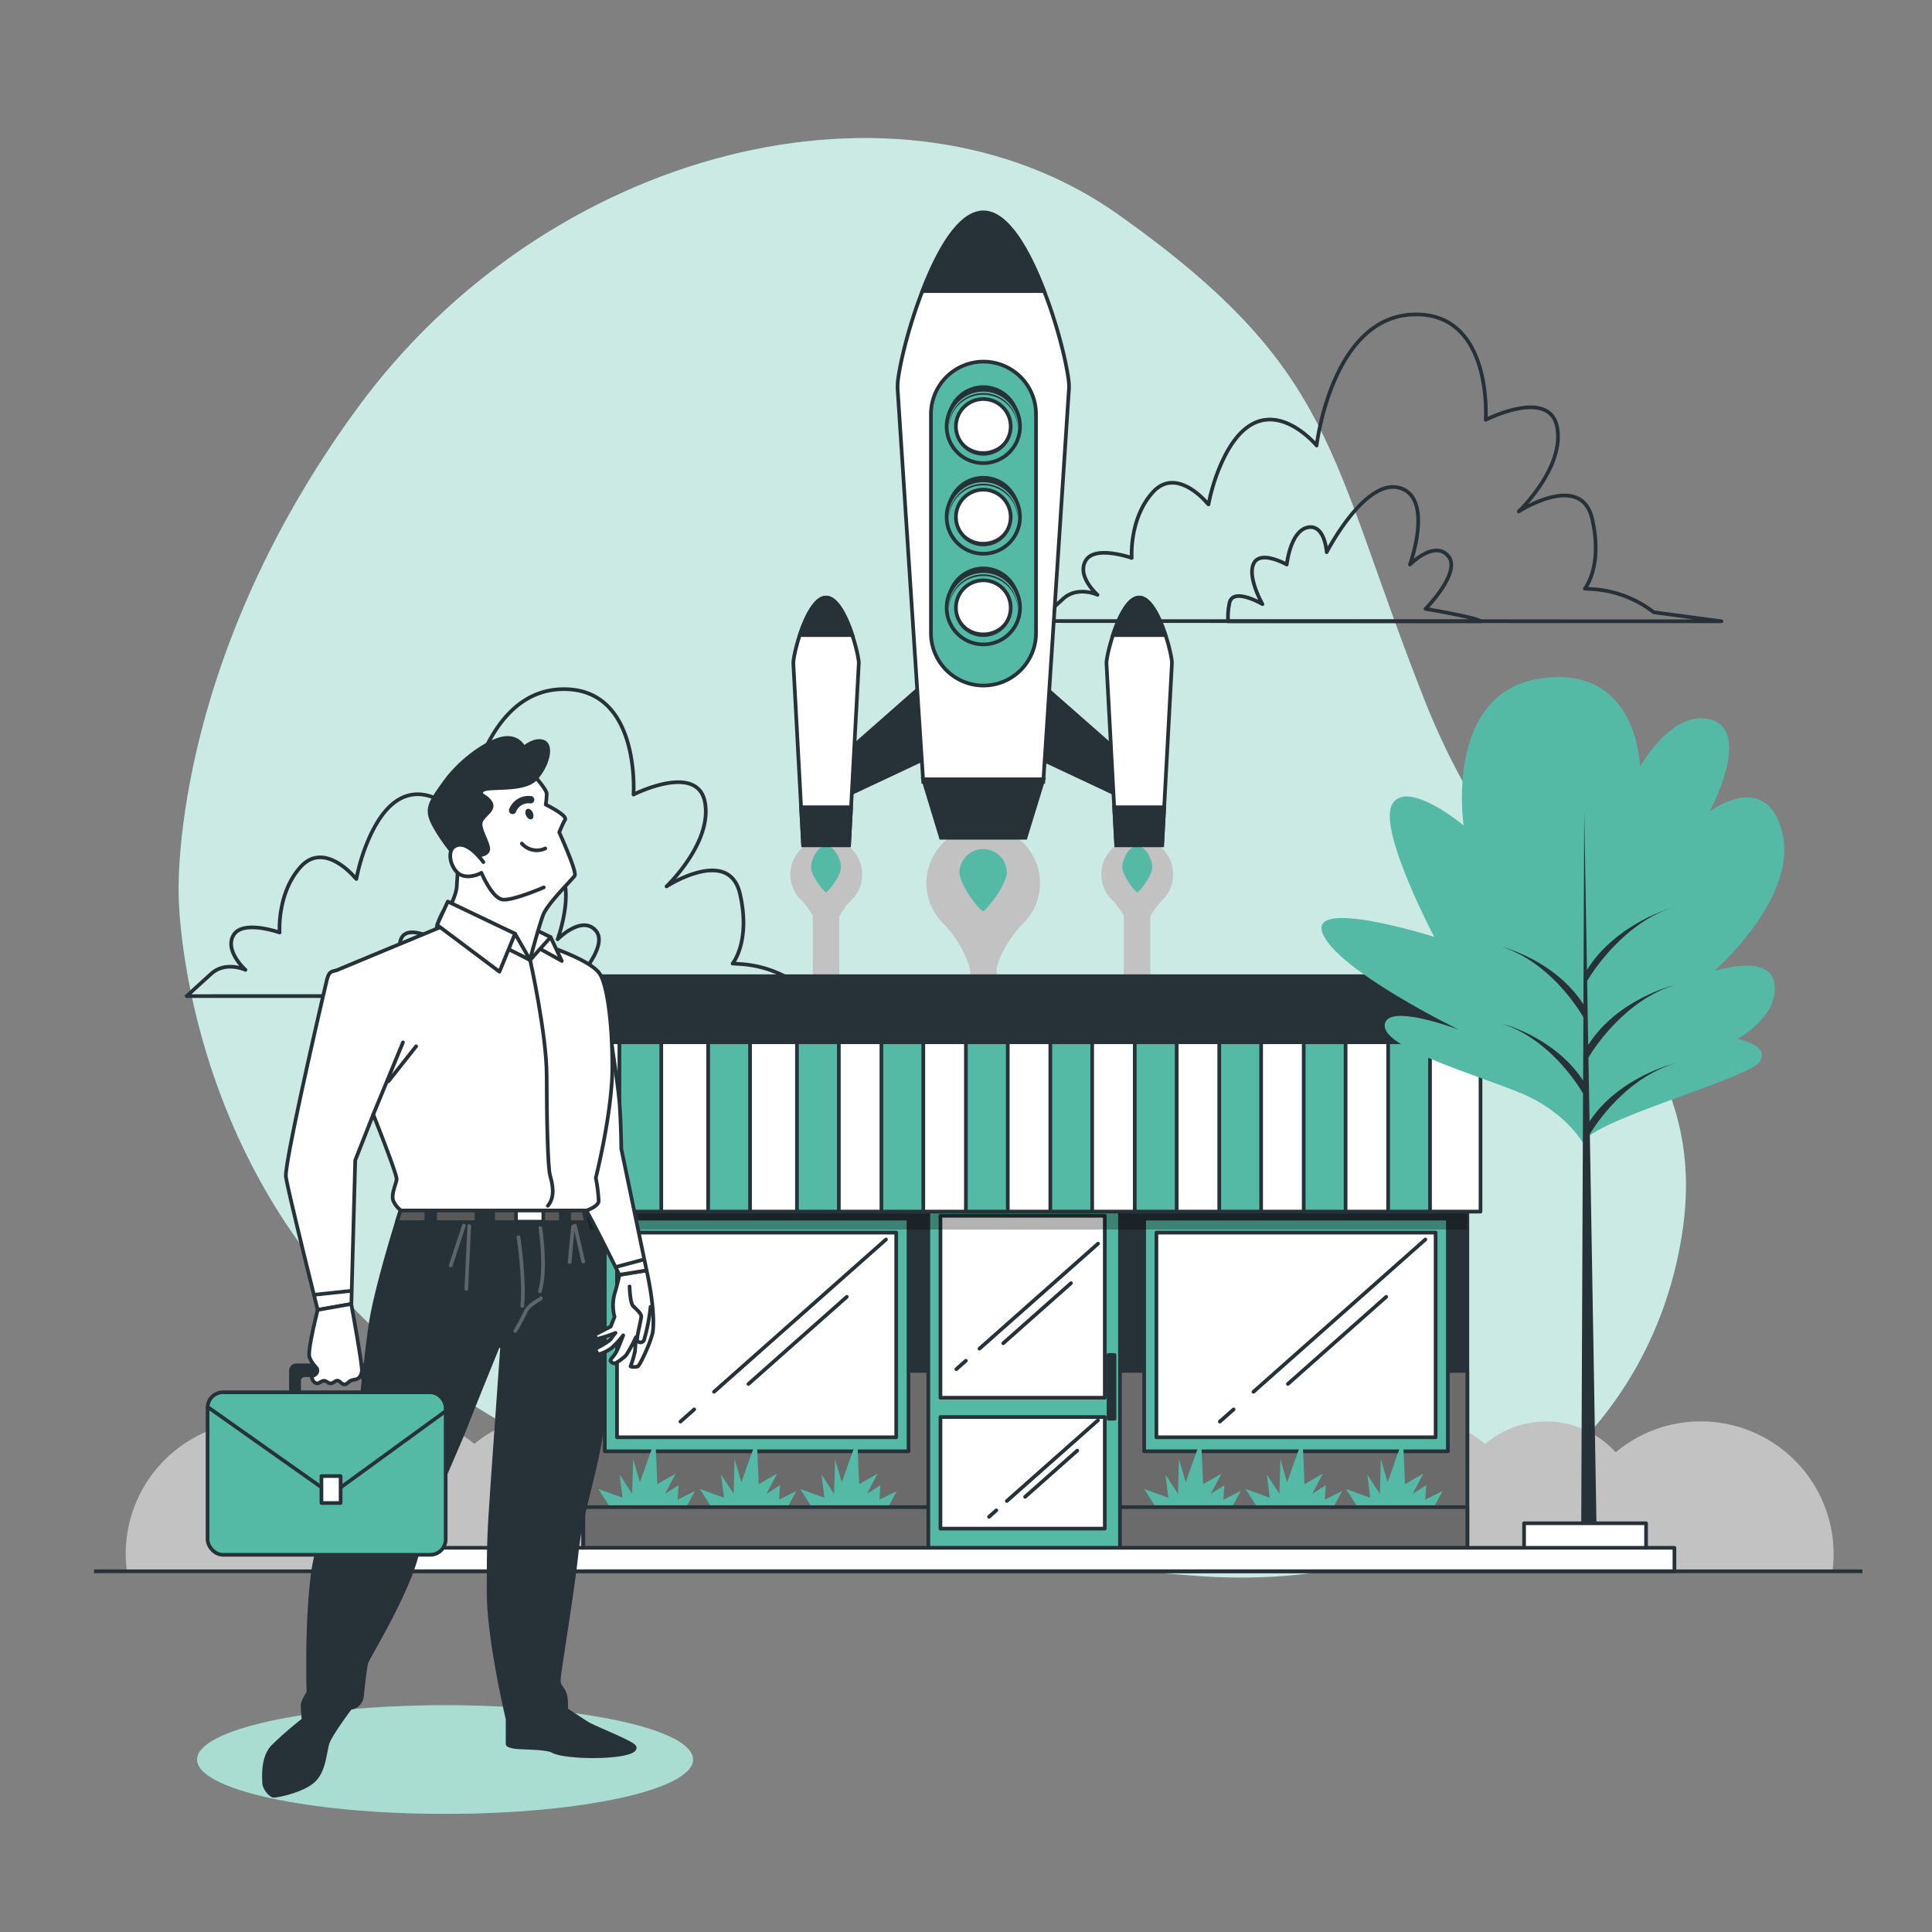 <svg xmlns="http://www.w3.org/2000/svg" viewBox="0 0 500 500"><rect x="0" y="0" width="500" height="500" fill="#808080" stroke="none"/><g id="freepik--background-simple--inject-112"><path d="M46.26,232s.38,70.53,57.86,118.28,138.79,52.17,204.57,57.48,117.39-31.4,126.53-87.8-40.77-73.63-66.36-138.29S346.26,95.9,289.51,55.6s-147.82-17.18-197,50S46.26,232,46.26,232Z" style="fill:#55BAA5"></path><path d="M46.26,232s.38,70.53,57.86,118.28,138.79,52.17,204.57,57.48,117.39-31.4,126.53-87.8-40.77-73.63-66.36-138.29S346.26,95.9,289.51,55.6s-147.82-17.18-197,50S46.26,232,46.26,232Z" style="fill:#fff;opacity:0.7"></path></g><g id="freepik--Clouds--inject-112"><path d="M383.28,160.79a12.88,12.88,0,0,0-2.67-.91c-5.39-1.29-11.69-2.3-11.69-2.3s9.45-9.55,5.85-13.71-9.88,2.24-9.88,2.24,6.29-17.29-2.69-19.85-18.86,16.65-18.86,16.65-.45-7.37-4.94-6.41-5.39,9.61-5.39,9.61-6.74-3.84-8.53-.32,2.24,10.56,2.24,10.56-7.63-4.48-8.53-.32a17.26,17.26,0,0,0-.36,4.76Z" style="fill:none;stroke:#263238;stroke-linecap:round;stroke-linejoin:round;stroke-width:0.951px"></path><path d="M445.5,160.79,428,158.46a28.93,28.93,0,0,0-15.85-6l-2-.13s4.75-5.7,1.9-18.06-19-1.9-19-1.9,11.85-11.26,9.95-21.72-18.5-2-18.5-2,1.94-28.2-19-27.25-24.76,33.9-24.76,33.9-14.73-17.91-24.72,4.76a48.74,48.74,0,0,0-3.26,10.48l-.42-.42s-7.83-9.54-14-2.72-5.45,17-5.45,17-9.54-3.4-11.92.69,3.06,8.85,3.06,8.85-5.11-2.38-8.86,1c-2.35,2.13-4.82,4.39-6.35,5.79Z" style="fill:none;stroke:#263238;stroke-linecap:round;stroke-linejoin:round;stroke-width:0.951px"></path><path d="M162.7,257.77a13.45,13.45,0,0,0-2.67-.92c-5.39-1.28-11.69-2.29-11.69-2.29s9.45-9.55,5.85-13.71-9.88,2.24-9.88,2.24,6.29-17.29-2.69-19.85-18.86,16.65-18.86,16.65-.45-7.37-4.94-6.41-5.39,9.61-5.39,9.61-6.74-3.84-8.53-.32,2.24,10.56,2.24,10.56-7.63-4.48-8.53-.32a17.26,17.26,0,0,0-.36,4.76Z" style="fill:none;stroke:#263238;stroke-linecap:round;stroke-linejoin:round;stroke-width:0.951px"></path><path d="M224.92,257.77l-17.47-2.33a28.93,28.93,0,0,0-15.85-5.95l-2-.13s4.75-5.7,1.9-18.06-19-1.9-19-1.9,11.85-11.26,9.95-21.72-18.5-2.05-18.5-2.05,1.94-28.21-19-27.25-24.76,33.9-24.76,33.9S105.48,194.37,95.49,217a48.74,48.74,0,0,0-3.26,10.48l-.42-.42s-7.83-9.54-14-2.72-5.45,17-5.45,17-9.54-3.4-11.93.68S63.53,251,63.53,251s-5.11-2.38-8.86,1c-2.35,2.13-4.82,4.39-6.35,5.79Z" style="fill:none;stroke:#263238;stroke-linecap:round;stroke-linejoin:round;stroke-width:0.951px"></path></g><g id="freepik--Rocket--inject-112"><path d="M440.15,367.85a34.25,34.25,0,0,0-22,8,24.3,24.3,0,0,0-33.81-2.14,28.71,28.71,0,0,0-43.61,7.8,11.54,11.54,0,0,0-17,10.18,11.94,11.94,0,0,0,.08,1.35,19.28,19.28,0,0,0-2.16-.12,18.68,18.68,0,0,0-12.14,4.46,15.84,15.84,0,0,0-10.33-3.82,14.72,14.72,0,0,0-1.49.08V237.24a19.65,19.65,0,0,1,2.81-4h0a9.3,9.3,0,1,0-12.36,0l0,0a19.74,19.74,0,0,1,2.7,3.79V395.93a16.52,16.52,0,0,0-3.41,2.82,22.5,22.5,0,0,0-26.06-1.95,22.4,22.4,0,0,0-3.44-1.69V250.54c1.52-6,6.3-11,6.3-11v0a14.7,14.7,0,1,0-19.55,0l0,.05s5,5.26,6.42,11.52V393.58c-.44,0-.89,0-1.35,0a22.39,22.39,0,0,0-14.39,5.21,15.85,15.85,0,0,0-18.15-3.86V237.24a19.65,19.65,0,0,1,2.81-4h0a9.3,9.3,0,1,0-12.36,0l0,0a19.74,19.74,0,0,1,2.7,3.79V395.33a18.69,18.69,0,0,0-21.72,2.37,5.83,5.83,0,0,0,.11-1.12,5.65,5.65,0,0,0-5.65-5.65,5.56,5.56,0,0,0-1.29.16,10,10,0,0,0-14.54-7.91,28.73,28.73,0,0,0-44.51-9.49,24.3,24.3,0,0,0-33.81,2.14,34.33,34.33,0,0,0-56.11,30.82H474.25a35.79,35.79,0,0,0,.29-4.42A34.39,34.39,0,0,0,440.15,367.85Z" style="fill:#c2c2c2"></path><path d="M217.65,224.46c0-2.14-1.73-5.54-3.88-5.54s-3.88,3.4-3.88,5.54,3.3,6.42,3.88,6.42S217.65,226.6,217.65,224.46Z" style="fill:#55BAA5"></path><path d="M298.21,224.46c0-2.14-1.73-5.54-3.88-5.54s-3.88,3.4-3.88,5.54,3.3,6.42,3.88,6.42S298.21,226.6,298.21,224.46Z" style="fill:#55BAA5"></path><path d="M214.22,198.93l27.36-24.08v20.43l-25.54,12Z" style="fill:#263238;stroke:#263238;stroke-miterlimit:10;stroke-width:0.951px"></path><path d="M219.73,218.75H207.85l-2.51-46.63a4.88,4.88,0,0,1,0-1c.41-3.85,4-16.47,8.44-16.47h0c4.41,0,8,12.62,8.45,16.47a5.68,5.68,0,0,1,0,1Z" style="fill:#fff;stroke:#263238;stroke-miterlimit:10;stroke-width:0.951px"></path><path d="M207,164.36h13.6c-1.54-4.68-4-9.72-6.8-9.72S208.54,159.68,207,164.36Z" style="fill:#263238;stroke:#263238;stroke-miterlimit:10;stroke-width:0.951px"></path><polygon points="207.32 208.91 207.85 218.75 219.73 218.75 220.26 208.91 207.32 208.91" style="fill:#263238;stroke:#263238;stroke-miterlimit:10;stroke-width:0.951px"></polygon><path d="M294.39,198.93,267,174.85v20.43l25.54,12Z" style="fill:#263238;stroke:#263238;stroke-miterlimit:10;stroke-width:0.951px"></path><path d="M288.88,218.75h11.88l2.51-46.63a4.88,4.88,0,0,0,0-1c-.41-3.85-4-16.47-8.44-16.47h0c-4.41,0-8,12.62-8.45,16.47a5.68,5.68,0,0,0,0,1Z" style="fill:#fff;stroke:#263238;stroke-miterlimit:10;stroke-width:0.951px"></path><polygon points="301.29 208.91 300.76 218.75 288.88 218.75 288.35 208.91 301.29 208.91" style="fill:#263238;stroke:#263238;stroke-miterlimit:10;stroke-width:0.951px"></polygon><path d="M288,164.36h13.6c-1.55-4.68-4-9.72-6.8-9.72S289.56,159.68,288,164.36Z" style="fill:#263238;stroke:#263238;stroke-miterlimit:10;stroke-width:0.951px"></path><path d="M260.58,225.63a6.14,6.14,0,0,0-12.27,0c0,3.39,5.21,10.15,6.13,10.15C255.16,235.78,260.58,229,260.58,225.63Z" style="fill:#55BAA5"></path><path d="M270,202.33H238.93l-6.58-100.92a13.8,13.8,0,0,1,0-2.65c1.1-10.1,10.59-43.15,22.12-43.15h0c11.54,0,21,33.05,22.12,43.15a13,13,0,0,1,0,2.65Z" style="fill:#fff;stroke:#263238;stroke-miterlimit:10;stroke-width:0.951px"></path><path d="M254.53,177.42h0a13.6,13.6,0,0,1-13.6-13.59V107.18a13.6,13.6,0,0,1,13.6-13.59h0a13.6,13.6,0,0,1,13.59,13.59v56.65A13.6,13.6,0,0,1,254.53,177.42Z" style="fill:#55BAA5;stroke:#263238;stroke-miterlimit:10;stroke-width:0.951px"></path><polygon points="265.39 216.82 243.53 216.82 238.93 201.68 270.04 201.68 265.39 216.82" style="fill:#263238;stroke:#263238;stroke-miterlimit:10;stroke-width:0.951px"></polygon><circle cx="254.48" cy="109.21" r="9.5" transform="translate(-22.35 101.88) rotate(-21.71)" style="fill:#263238"></circle><circle cx="254.48" cy="110.35" r="9.5" transform="translate(105.44 344.29) rotate(-80.94)" style="fill:#55BAA5;stroke:#263238;stroke-miterlimit:10;stroke-width:0.951px"></circle><path d="M254.48,102.15a8.91,8.91,0,0,1,8.9,8.56c0-.12,0-.24,0-.36a8.92,8.92,0,0,0-17.83,0c0,.12,0,.24,0,.36A8.9,8.9,0,0,1,254.48,102.15Z" style="fill:#263238"></path><circle cx="254.48" cy="110.35" r="7.09" transform="translate(104.7 343.82) rotate(-80.76)" style="fill:#fff;stroke:#263238;stroke-miterlimit:10;stroke-width:0.951px"></circle><path d="M254.48,116.78a7.09,7.09,0,0,0,7.08-6.76c0,.11,0,.22,0,.33a7.09,7.09,0,0,1-14.18,0c0-.11,0-.22,0-.33A7.09,7.09,0,0,0,254.48,116.78Z" style="fill:#263238"></path><circle cx="254.48" cy="132.67" r="9.5" style="fill:#263238"></circle><circle cx="254.48" cy="133.81" r="9.5" style="fill:#55BAA5;stroke:#263238;stroke-miterlimit:10;stroke-width:0.951px"></circle><path d="M254.48,125.61a8.91,8.91,0,0,1,8.9,8.56c0-.12,0-.24,0-.36a8.92,8.92,0,0,0-17.83,0c0,.12,0,.24,0,.36A8.9,8.9,0,0,1,254.48,125.61Z" style="fill:#263238"></path><circle cx="254.48" cy="133.81" r="7.09" style="fill:#fff;stroke:#263238;stroke-miterlimit:10;stroke-width:0.951px"></circle><path d="M254.48,140.24a7.09,7.09,0,0,0,7.08-6.76c0,.11,0,.22,0,.33a7.09,7.09,0,1,1-14.18,0c0-.11,0-.22,0-.33A7.09,7.09,0,0,0,254.48,140.24Z" style="fill:#263238"></path><circle cx="254.48" cy="156.13" r="9.5" transform="translate(-39.7 105.21) rotate(-21.71)" style="fill:#263238"></circle><circle cx="254.48" cy="157.27" r="9.5" transform="translate(59.11 383.82) rotate(-80.94)" style="fill:#55BAA5;stroke:#263238;stroke-miterlimit:10;stroke-width:0.951px"></circle><path d="M254.48,149.07a8.91,8.91,0,0,1,8.9,8.56c0-.12,0-.24,0-.36a8.92,8.92,0,0,0-17.83,0c0,.12,0,.24,0,.36A8.9,8.9,0,0,1,254.48,149.07Z" style="fill:#263238"></path><circle cx="254.48" cy="157.27" r="7.09" transform="translate(58.39 383.2) rotate(-80.76)" style="fill:#fff;stroke:#263238;stroke-miterlimit:10;stroke-width:0.951px"></circle><path d="M254.48,163.7a7.09,7.09,0,0,0,7.08-6.76c0,.11,0,.22,0,.33a7.09,7.09,0,0,1-14.18,0c0-.11,0-.22,0-.33A7.09,7.09,0,0,0,254.48,163.7Z" style="fill:#263238"></path><path d="M238.74,75.34h31.48c-4-10.57-9.55-20.39-15.74-20.39h0C248.3,55,242.72,64.77,238.74,75.34Z" style="fill:#263238;stroke:#263238;stroke-miterlimit:10;stroke-width:0.951px"></path><line x1="233.68" y1="169.13" x2="233.71" y2="169.73" style="fill:#fcfcfc"></line><line x1="233.69" y1="169.28" x2="233.71" y2="169.73" style="fill:#9ba7ac"></line><line x1="233.7" y1="169.54" x2="233.71" y2="169.73" style="fill:#697b82"></line></g><g id="freepik--Building--inject-112"><rect x="150.97" y="252.63" width="228.78" height="148.03" style="fill:#263238;stroke:#263238;stroke-linecap:round;stroke-linejoin:round;stroke-width:0.951px"></rect><rect x="150.97" y="354.79" width="228.78" height="45.87" style="fill:#6b6b6b;stroke:#263238;stroke-linecap:round;stroke-linejoin:round;stroke-width:0.951px"></rect><rect x="156.52" y="315.38" width="78.6" height="60.22" style="fill:#55BAA5;stroke:#263238;stroke-linecap:round;stroke-linejoin:round;stroke-width:0.951px"></rect><rect x="159.68" y="319" width="72.26" height="52.97" style="fill:#fff;stroke:#263238;stroke-linecap:round;stroke-linejoin:round;stroke-width:0.951px"></rect><line x1="179.66" y1="364.75" x2="176.09" y2="367.91" style="fill:none;stroke:#263238;stroke-linecap:round;stroke-linejoin:round;stroke-width:0.951px"></line><line x1="229.29" y1="320.78" x2="184.79" y2="360.2" style="fill:none;stroke:#263238;stroke-linecap:round;stroke-linejoin:round;stroke-width:0.951px"></line><line x1="219.15" y1="335.62" x2="193.7" y2="358.17" style="fill:none;stroke:#263238;stroke-linecap:round;stroke-linejoin:round;stroke-width:0.951px"></line><rect x="296.11" y="315.38" width="78.6" height="60.22" style="fill:#55BAA5;stroke:#263238;stroke-linecap:round;stroke-linejoin:round;stroke-width:0.951px"></rect><rect x="299.28" y="319" width="72.26" height="52.97" style="fill:#fff;stroke:#263238;stroke-linecap:round;stroke-linejoin:round;stroke-width:0.951px"></rect><line x1="319.26" y1="364.75" x2="315.69" y2="367.91" style="fill:none;stroke:#263238;stroke-linecap:round;stroke-linejoin:round;stroke-width:0.951px"></line><line x1="368.88" y1="320.78" x2="324.39" y2="360.2" style="fill:none;stroke:#263238;stroke-linecap:round;stroke-linejoin:round;stroke-width:0.951px"></line><line x1="358.75" y1="335.62" x2="333.3" y2="358.17" style="fill:none;stroke:#263238;stroke-linecap:round;stroke-linejoin:round;stroke-width:0.951px"></line><polygon points="300.11 391.61 296.11 385.36 302.36 387.61 301.61 381.61 304.86 386.61 305.11 377.61 306.86 383.61 310.86 372.36 311.36 384.11 316.11 381.36 313.36 386.61 316.86 384.36 316.61 388.11 321.11 385.86 318.11 391.36 300.11 391.61" style="fill:#55BAA5"></polygon><polygon points="326.36 391.61 322.36 385.36 328.61 387.61 327.86 381.61 331.11 386.61 331.36 377.61 333.11 383.61 337.11 372.36 337.61 384.11 342.36 381.36 339.61 386.61 343.11 384.36 342.86 388.11 347.36 385.86 344.36 391.36 326.36 391.61" style="fill:#55BAA5"></polygon><polygon points="352.36 391.61 348.36 385.36 354.61 387.61 353.86 381.61 357.11 386.61 357.36 377.61 359.11 383.61 363.11 372.36 363.61 384.11 368.36 381.36 365.61 386.61 369.11 384.36 368.86 388.11 373.36 385.86 370.36 391.36 352.36 391.61" style="fill:#55BAA5"></polygon><polygon points="158.86 391.61 154.86 385.36 161.11 387.61 160.36 381.61 163.61 386.61 163.86 377.61 165.61 383.61 169.61 372.36 170.11 384.11 174.86 381.36 172.11 386.61 175.61 384.36 175.36 388.11 179.86 385.86 176.86 391.36 158.86 391.61" style="fill:#55BAA5"></polygon><polygon points="185.11 391.61 181.11 385.36 187.36 387.61 186.61 381.61 189.86 386.61 190.11 377.61 191.86 383.61 195.86 372.36 196.36 384.11 201.11 381.36 198.36 386.61 201.86 384.36 201.61 388.11 206.11 385.86 203.11 391.36 185.11 391.61" style="fill:#55BAA5"></polygon><polygon points="211.11 391.61 207.11 385.36 213.36 387.61 212.61 381.61 215.86 386.61 216.11 377.61 217.86 383.61 221.86 372.36 222.36 384.11 227.11 381.36 224.36 386.61 227.86 384.36 227.61 388.11 232.11 385.86 229.11 391.36 211.11 391.61" style="fill:#55BAA5"></polygon><rect x="150.97" y="390.05" width="228.78" height="10.6" style="fill:#6b6b6b;stroke:#263238;stroke-linecap:round;stroke-linejoin:round;stroke-width:0.951px"></rect><rect x="240.25" y="310.24" width="49.6" height="90.41" style="fill:#55BAA5;stroke:#263238;stroke-linecap:round;stroke-linejoin:round;stroke-width:0.951px"></rect><path d="M285.92,361.73H243.39V314.64h42.53Zm0,5H243.39v28.88h42.53Z" style="fill:#fff;stroke:#263238;stroke-linecap:round;stroke-linejoin:round;stroke-width:0.951px"></path><rect x="286.89" y="350.66" width="1.55" height="16.51" style="fill:#263238;stroke:#263238;stroke-linecap:round;stroke-linejoin:round;stroke-width:0.951px"></rect><line x1="249.96" y1="352.16" x2="247.5" y2="354.34" style="fill:none;stroke:#263238;stroke-linecap:round;stroke-linejoin:round;stroke-width:0.951px"></line><line x1="284.17" y1="321.86" x2="253.49" y2="349.03" style="fill:none;stroke:#263238;stroke-linecap:round;stroke-linejoin:round;stroke-width:0.951px"></line><line x1="277.18" y1="332.08" x2="259.64" y2="347.63" style="fill:none;stroke:#263238;stroke-linecap:round;stroke-linejoin:round;stroke-width:0.951px"></line><line x1="257.85" y1="390.87" x2="255.96" y2="392.55" style="fill:none;stroke:#263238;stroke-linecap:round;stroke-linejoin:round;stroke-width:0.951px"></line><line x1="284.17" y1="367.55" x2="260.57" y2="388.46" style="fill:none;stroke:#263238;stroke-linecap:round;stroke-linejoin:round;stroke-width:0.951px"></line><line x1="278.79" y1="375.42" x2="265.3" y2="387.38" style="fill:none;stroke:#263238;stroke-linecap:round;stroke-linejoin:round;stroke-width:0.951px"></line><rect x="151.46" y="287.48" width="228.29" height="30.72" style="opacity:0.3"></rect><rect x="147.72" y="269.74" width="235.44" height="43.82" style="fill:#fff;stroke:#263238;stroke-linecap:round;stroke-linejoin:round;stroke-width:0.951px"></rect><rect x="160.3" y="269.74" width="10.84" height="43.82" style="fill:#55BAA5;stroke:#263238;stroke-linecap:round;stroke-linejoin:round;stroke-width:0.951px"></rect><rect x="183.27" y="269.74" width="10.84" height="43.82" style="fill:#55BAA5;stroke:#263238;stroke-linecap:round;stroke-linejoin:round;stroke-width:0.951px"></rect><rect x="206.25" y="269.74" width="10.84" height="43.82" style="fill:#55BAA5;stroke:#263238;stroke-linecap:round;stroke-linejoin:round;stroke-width:0.951px"></rect><rect x="228.11" y="269.74" width="10.84" height="43.82" style="fill:#55BAA5;stroke:#263238;stroke-linecap:round;stroke-linejoin:round;stroke-width:0.951px"></rect><rect x="249.97" y="269.74" width="10.84" height="43.82" style="fill:#55BAA5;stroke:#263238;stroke-linecap:round;stroke-linejoin:round;stroke-width:0.951px"></rect><rect x="271.82" y="269.74" width="10.84" height="43.82" style="fill:#55BAA5;stroke:#263238;stroke-linecap:round;stroke-linejoin:round;stroke-width:0.951px"></rect><rect x="293.68" y="269.74" width="10.84" height="43.82" style="fill:#55BAA5;stroke:#263238;stroke-linecap:round;stroke-linejoin:round;stroke-width:0.951px"></rect><rect x="315.54" y="269.74" width="10.84" height="43.82" style="fill:#55BAA5;stroke:#263238;stroke-linecap:round;stroke-linejoin:round;stroke-width:0.951px"></rect><rect x="337.4" y="269.74" width="10.84" height="43.82" style="fill:#55BAA5;stroke:#263238;stroke-linecap:round;stroke-linejoin:round;stroke-width:0.951px"></rect><rect x="359.25" y="269.74" width="10.84" height="43.82" style="fill:#55BAA5;stroke:#263238;stroke-linecap:round;stroke-linejoin:round;stroke-width:0.951px"></rect></g><g id="freepik--Tree--inject-112"><path d="M409.63,295.74s-4.41-8-16-12.82S358,271.3,358.36,265.3s19.22,1.2,19.22,1.2-31.24-15.22-35.25-24.84,28.85.8,28.85.8-14.83-28-10.82-34.44,18.43,5.6,18.43,5.6-5.21-34.45,20-38.05,25.64,22.83,25.64,22.83,8.81-15.62,18.83-12-.81,23.63-.81,23.63,14.83-11.22,18.83,5.61-17.62,35.65-17.62,35.65,14.82-4.81,15.62,3.6-9.62,14-9.62,14,8.82,1.6,5.61,6S412.43,289.73,409.63,295.74Z" style="fill:#55BAA5"></path><path d="M433.45,254.91s-14.8,3.51-22.42,15.53l-.28-16.58c1.17-2,9.47-15.18,22.7-19.22,0,0-15.18,4.13-22.75,16.4l-.7-41-.21,49.89C402.34,248.36,388.55,245,388.55,245c12.4,3.93,19.84,15.87,21.23,18.26l-.07,16.39c-7.48-11.42-21.16-14.78-21.16-14.78,12.17,3.86,19.56,15.42,21.14,18.11l-.48,114.26h4l-1.76-103.74c1.38-2.31,9.11-14.35,22-18.3,0,0-14.37,3.41-22.08,15l-.28-16.52C412.56,271.23,420.57,258.84,433.45,254.91Z" style="fill:#263238"></path><rect x="394.43" y="394.22" width="31.57" height="7.25" style="fill:#fff;stroke:#263238;stroke-linecap:round;stroke-linejoin:round;stroke-width:0.951px"></rect></g><g id="freepik--Floor--inject-112"><rect x="101.48" y="400.57" width="331.86" height="6.08" style="fill:#fff;stroke:#263238;stroke-linecap:round;stroke-linejoin:round;stroke-width:0.951px"></rect><line x1="24.34" y1="406.65" x2="482" y2="406.65" style="fill:none;stroke:#263238;stroke-miterlimit:10;stroke-width:0.951px"></line></g><g id="freepik--Character--inject-112"><ellipse cx="115.18" cy="455.37" rx="64.18" ry="14.06" style="fill:#55BAA5"></ellipse><ellipse cx="115.18" cy="455.37" rx="64.18" ry="14.06" style="fill:#fff;opacity:0.5"></ellipse><path d="M104.17,311.63s-6.81,20.93-8.33,31.52-4.54,40.1-4.54,40.1a49.18,49.18,0,0,0-10.21,23.07C79.2,419.82,79.83,438,79.83,438s-1.51,2.27-1.51,3.41.25,3.66.25,3.66A94.91,94.91,0,0,0,70.62,452c-2.77,2.9-2.27,7.95-2.27,9.33s1.64,3.41,2.53,3.41,6.93-1.14,10-3.66,3.15-7.69,3.91-10S90.67,442,90.67,442a3.37,3.37,0,0,0,3-3c.25-2.77.88-7.69,1.13-8.7s10.85-18.16,13.24-28.5,9.84-25.84,12.49-32.65,8.32-20.68,8.32-20.68l1.14-.38s-2.15,30-2.78,39.47-.76,11.85-.76,24.33,4.92,33,4.92,33v6.43c0,.38,1,.76,2.9.88s7.46.15,8.85,1,7.06,1.51,12.86,1.26,8.83-1.26,8.2-2.4-10.59-5-12.23-6.05-5.45-3.56-5.45-3.56.26-3.27-.63-4.79-1.26-1.38-1.26-3,3.66-23.08,4.67-33.29,6.43-24.72,6.81-35.56-.63-19.17-1.52-31.53a103.74,103.74,0,0,0-3.9-21.81Z" style="fill:#263238;stroke:#263238;stroke-linecap:round;stroke-linejoin:round;stroke-width:0.951px"></path><polygon points="145.15 312.4 127.62 312.07 127.62 316.29 145.15 316.29 145.15 312.4" style="fill:#595959;stroke:#263238;stroke-linecap:round;stroke-linejoin:round;stroke-width:0.951px"></polygon><path d="M147.29,316.29h4.44c-.59-2.4-1-3.78-1-3.78l-3.41-.07Z" style="fill:#595959;stroke:#263238;stroke-linecap:round;stroke-linejoin:round;stroke-width:0.951px"></path><polygon points="112.61 316.29 123.33 316.29 123.33 311.99 112.61 311.79 112.61 316.29" style="fill:#595959;stroke:#263238;stroke-linecap:round;stroke-linejoin:round;stroke-width:0.951px"></polygon><path d="M110.34,311.74l-6.17-.11s-.6,1.82-1.47,4.66h7.64Z" style="fill:#595959;stroke:#263238;stroke-linecap:round;stroke-linejoin:round;stroke-width:0.951px"></path><rect x="133.55" y="312.26" width="7.06" height="3.91" style="fill:#fff;stroke:#263238;stroke-linecap:round;stroke-linejoin:round;stroke-width:0.951px"></rect><path d="M167.34,328.78s2.27,9.7,1.64,15.63c-.24,2.26-3.28,8.83-3.91,9.21a3.1,3.1,0,0,1-1.89,0,29,29,0,0,0,1.13-3.79c.13-1,.26-3.78.26-3.78a36.55,36.55,0,0,1-2.53,4.67,12,12,0,0,1-2.9,2.14,1.5,1.5,0,0,1-1.13-.63c-.25-.38,1-1.26,1.64-2.65s1.64-4,1.64-4a27.47,27.47,0,0,1-3,3.27,11,11,0,0,1-3.28,1.64c-.38,0-1.13-1.38-.75-1.51s3.53-1.89,3.9-2.52a14.34,14.34,0,0,1,1.14-1.51,38.08,38.08,0,0,1-4.54,1.51c-.63,0-.88-1-.88-1l4.16-2.14,1-2.53a11.57,11.57,0,0,1,0-5.92c.88-2.9,1.26-4.92,1.26-4.92Z" style="fill:#fff;stroke:#263238;stroke-linecap:round;stroke-linejoin:round;stroke-width:0.951px"></path><path d="M162.93,332.94s.12,4.16.88,5,2.14,1.89,2.14,2.77-1.38,5.93-1,6.31a1,1,0,0,0,1.77-.38,47.86,47.86,0,0,0,1.64-8.45" style="fill:#fff;stroke:#263238;stroke-linecap:round;stroke-linejoin:round;stroke-width:0.951px"></path><path d="M156.62,259.67s3.41,20.56,3.78,26.74.38,10.84.38,10.84l6.56,31.53-7.06,1.13s-8.32-17-10-19-2.53-5.8-1.89-11.22.12-35.06,1.38-38.59A4.05,4.05,0,0,1,156.62,259.67Z" style="fill:#fff;stroke:#263238;stroke-linecap:round;stroke-linejoin:round;stroke-width:0.951px"></path><line x1="159.4" y1="327.89" x2="166.46" y2="326" style="fill:none;stroke:#263238;stroke-linecap:round;stroke-linejoin:round;stroke-width:0.951px"></line><path d="M116.27,239s-27.62,11.46-28.88,12-2.14,0-2.77,2.52S73.52,301,74,304.56,82.22,339,82.22,339l8.71-1.51,1-37.2,4.67-11.86s6.18,15.51,6.05,16.78-1.64,4.16-.75,5.8a6.35,6.35,0,0,0,1.89,2.27h48s3-1,3.15-2.4a40.19,40.19,0,0,0-.75-6.05s4.28-16.9,4.28-28.63-1.38-21.43-3.28-24.21-8.7-5.55-14.87-7.69-11.35-4.16-16.9-4.66S116.27,239,116.27,239Z" style="fill:#fff;stroke:#263238;stroke-linecap:round;stroke-linejoin:round;stroke-width:0.951px"></path><path d="M137.2,248.45s4.28,19.22,4.28,30,.29,23.68.87,25.73,1.47,5.55-.58,7.89" style="fill:none;stroke:#263238;stroke-linecap:round;stroke-linejoin:round;stroke-width:0.951px"></path><line x1="96.6" y1="288.42" x2="104.29" y2="269.76" style="fill:none;stroke:#263238;stroke-linecap:round;stroke-linejoin:round;stroke-width:0.951px"></line><line x1="100.51" y1="279.85" x2="107.7" y2="270.77" style="fill:none;stroke:#263238;stroke-linecap:round;stroke-linejoin:round;stroke-width:0.951px"></line><line x1="81.34" y1="335.08" x2="90.93" y2="334.07" style="fill:none;stroke:#263238;stroke-linecap:round;stroke-linejoin:round;stroke-width:0.951px"></line><polygon points="142.5 242.53 145.4 248.7 138.84 245.05 142.5 242.53" style="fill:#fff;stroke:#263238;stroke-linecap:round;stroke-linejoin:round;stroke-width:0.951px"></polygon><polygon points="137.2 248.45 142.5 242.53 137.33 240 137.2 248.45" style="fill:#fff;stroke:#263238;stroke-linecap:round;stroke-linejoin:round;stroke-width:0.951px"></polygon><path d="M138.09,200.54s3.4,3.78,3.4,4.91a23.09,23.09,0,0,1-.25,2.78s5.67,2.77,5,3.91-1.51,3.27-1.51,3.27,4.66,10.22,4,11.23-7.06,7.18-8.19,10.21-3.41,11.6-3.41,11.6l-21.69-12s2.65-4.28,2.78-7.18.5-5.17,0-6.94-3.15-6.31-3.41-10.72,4.54-9.58,10.85-12.61S138.09,200.54,138.09,200.54Z" style="fill:#fff;stroke:#263238;stroke-linecap:round;stroke-linejoin:round;stroke-width:0.951px"></path><path d="M135.06,218.31a5.17,5.17,0,0,0,6.05,1.27" style="fill:none;stroke:#263238;stroke-linecap:round;stroke-linejoin:round;stroke-width:0.951px"></path><path d="M137.87,210.29c.34.73.22,1.5-.25,1.71s-1.13-.19-1.47-.92-.21-1.5.26-1.71S137.54,209.56,137.87,210.29Z" style="fill:#263238"></path><path d="M132.66,209.74a4.42,4.42,0,0,1,4.67-2.77" style="fill:none;stroke:#263238;stroke-linecap:round;stroke-linejoin:round;stroke-width:1.902px"></path><path d="M123.08,221.47s3.28,0,3.28-1.77-2.52-5.29-1.89-7.06,3.65-3,2.52-4.92-3.41-1.89-2.14-3.15,10.59.38,13.74-3S143,193,140.73,192s-5.17,1.51-5.17,1.51-1.51-3.53-6.05-2.27-10.84,6.18-14.37,11.1-4.8,6.68-3.41,10,5.93,9.46,7.69,10.47S123.08,221.47,123.08,221.47Z" style="fill:#263238;stroke:#263238;stroke-linecap:round;stroke-linejoin:round;stroke-width:0.951px"></path><path d="M125.1,223.11s-3.53-5.05-6.56-4.42-2.27,5.05-.25,7.06,5.55.63,6.3.13c0,0,2.78,6.68,5.55,6.94s10.59-3.16,10.59-3.16" style="fill:#fff;stroke:#263238;stroke-linecap:round;stroke-linejoin:round;stroke-width:0.951px"></path><polygon points="133.29 241.64 137.2 248.45 129.64 244.67 133.29 241.64" style="fill:#fff;stroke:#263238;stroke-linecap:round;stroke-linejoin:round;stroke-width:0.951px"></polygon><polygon points="115.89 233.32 133.29 241.64 129.26 251.48 113.12 239.37 115.89 233.32" style="fill:#fff;stroke:#263238;stroke-linecap:round;stroke-linejoin:round;stroke-width:0.951px"></polygon><path d="M139.85,317.8s1.64,10.6-.13,16.4" style="fill:none;stroke:#5c656a;stroke-linecap:round;stroke-linejoin:round;stroke-width:0.951px"></path><path d="M134.18,320.2s1.64,10.47,1,17.78" style="fill:none;stroke:#5c656a;stroke-linecap:round;stroke-linejoin:round;stroke-width:0.951px"></path><path d="M140,336c-.38.38-3.28,1.77-4,3.53a54.34,54.34,0,0,1-2.65,4.92" style="fill:none;stroke:#5c656a;stroke-linecap:round;stroke-linejoin:round;stroke-width:0.951px"></path><line x1="120.05" y1="317.17" x2="116.65" y2="327.51" style="fill:none;stroke:#5c656a;stroke-linecap:round;stroke-linejoin:round;stroke-width:0.951px"></line><line x1="121.44" y1="317.3" x2="120.68" y2="333.57" style="fill:none;stroke:#5c656a;stroke-linecap:round;stroke-linejoin:round;stroke-width:0.951px"></line><line x1="148.8" y1="317.17" x2="150.95" y2="326.51" style="fill:none;stroke:#5c656a;stroke-linecap:round;stroke-linejoin:round;stroke-width:0.951px"></line><path d="M148.3,317.43s-.88,8.82-.88,9.2" style="fill:none;stroke:#5c656a;stroke-linecap:round;stroke-linejoin:round;stroke-width:0.951px"></path><path d="M94.78,353.35H76.69a1.4,1.4,0,0,0-1.4,1.4v7.38a1.4,1.4,0,0,0,1.4,1.4h2.12a1.4,1.4,0,0,1-1.4-1.4v-4.82a1.4,1.4,0,0,1,1.4-1.4H92.66a1.4,1.4,0,0,1,1.4,1.4v4.82a1.4,1.4,0,0,1-1.4,1.4h2.12a1.4,1.4,0,0,0,1.4-1.4v-7.38A1.4,1.4,0,0,0,94.78,353.35Z" style="fill:#263238;stroke:#263238;stroke-linecap:round;stroke-linejoin:round;stroke-width:0.951px"></path><path d="M82.22,339s-2.65,10.34-2.15,12.1,1.9,2.78,2,3.16a1.32,1.32,0,0,1-.51,1.51l-.63.38s-.5,0-.12.75a2.06,2.06,0,0,0,.8,1c.83.42,1.34-.43,2.09-.54s1.22.71,1.93.66,1.09-.76,1.78-.7,1.14,1.31,2.14.87c.43-.2.74-.63,1.17-.85.64-.33,1.55-.24,2.12-.73a2.93,2.93,0,0,0,.8-1.76c.23-1.29-2.74-17.39-2.74-17.39Z" style="fill:#fff;stroke:#263238;stroke-linecap:round;stroke-linejoin:round;stroke-width:0.951px"></path><rect x="53.72" y="360.32" width="61.62" height="42.06" rx="3.99" style="fill:#55BAA5;stroke:#263238;stroke-linecap:round;stroke-linejoin:round;stroke-width:0.951px"></rect><path d="M53.86,364.2,83,384.78a4.64,4.64,0,0,0,5.41,0l26.77-19.48" style="fill:none;stroke:#263238;stroke-linecap:round;stroke-linejoin:round;stroke-width:0.951px"></path><rect x="83.19" y="382.01" width="4.96" height="6.97" style="fill:#fff;stroke:#263238;stroke-linecap:round;stroke-linejoin:round;stroke-width:0.951px"></rect></g></svg>
